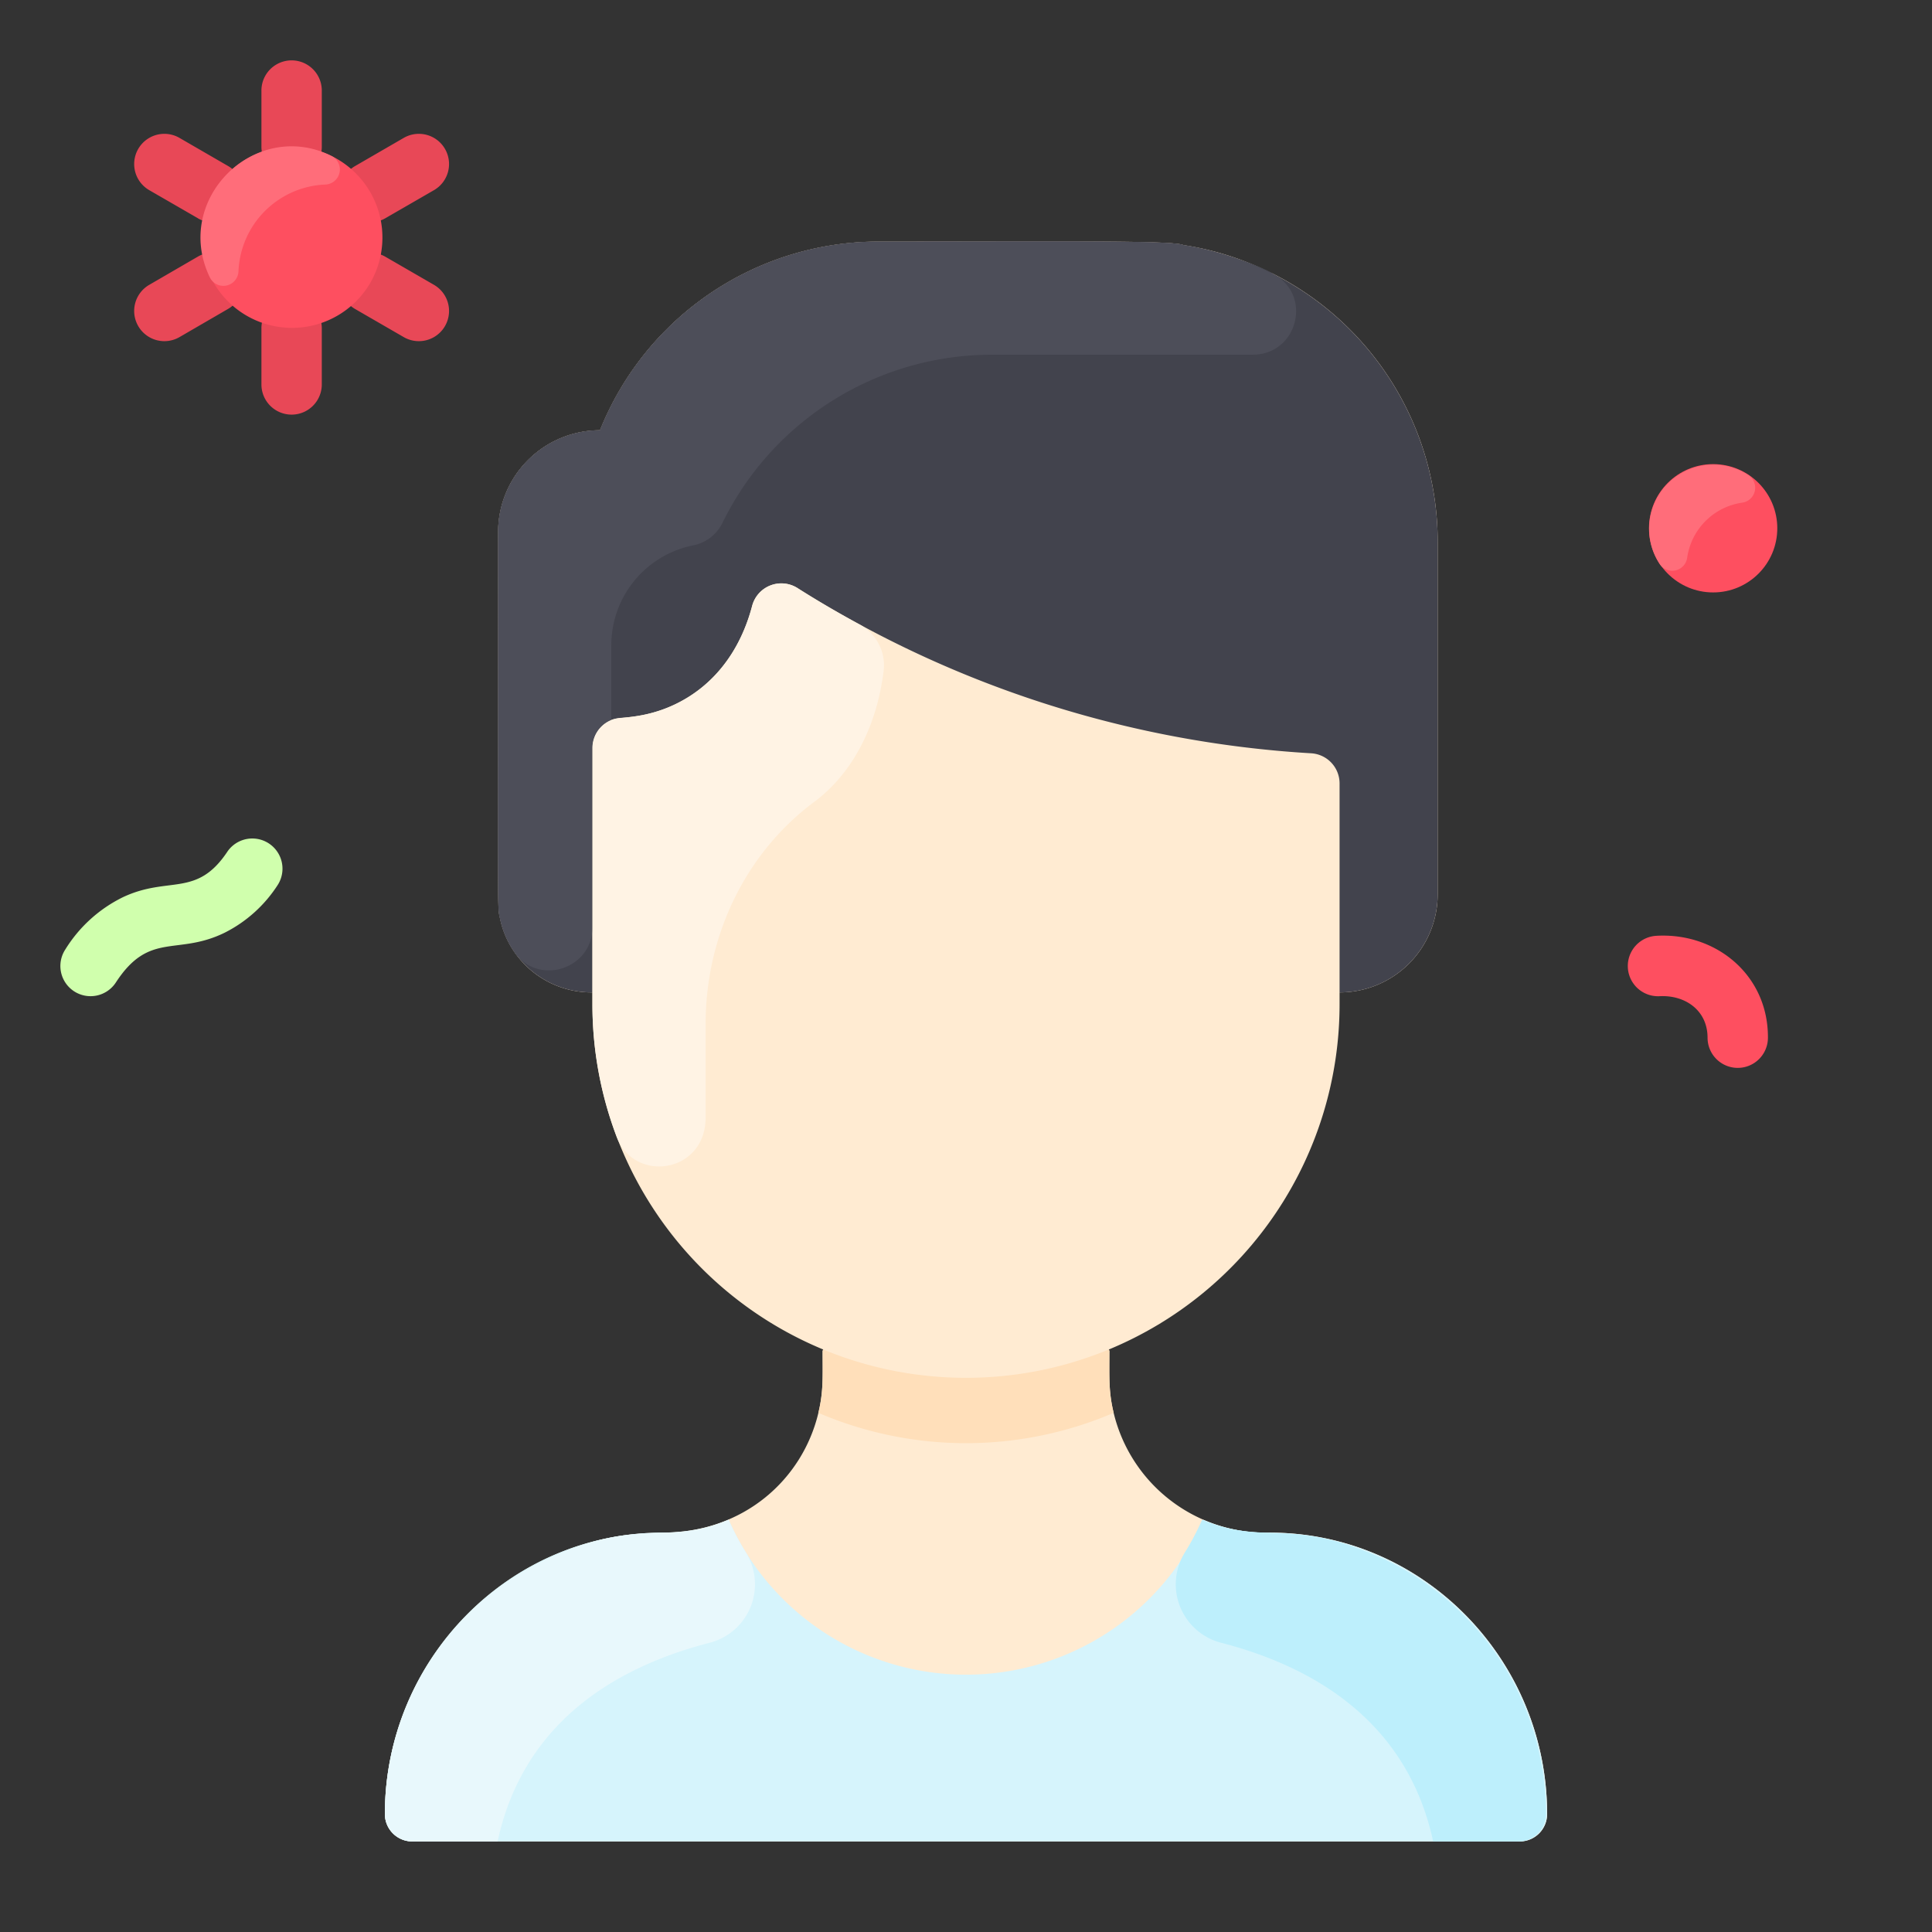 <?xml version="1.0" ?><svg id="Flat" viewBox="0 0 512 512" xmlns="http://www.w3.org/2000/svg"><rect x="0" y="0" width="512" height="512" fill="#333333" stroke="none"/><defs><style>.cls-1{fill:#ffebd2;}.cls-2{fill:#d6f4fc;}.cls-3{fill:#e8f8fc;}.cls-4{fill:#bdeffc;}.cls-5{fill:#ffdfba;}.cls-6{fill:#42434d;}.cls-7{fill:#4d4e59;}.cls-8{fill:#fff3e4;}.cls-9{fill:#fe4f60;}.cls-10{fill:#e84857;}.cls-11{fill:#d0ffad;}.cls-12{fill:#ff6d7a;}</style></defs><title/><g data-name="19. Guy and around the bacteria" id="_19._Guy_and_around_the_bacteria"><path class="cls-1" d="M410,480.74a7.26,7.26,0,0,1-7.26,7.26H109.26a7.26,7.26,0,0,1-7.26-7.26c0-40.8,32.78-74.57,73.5-74.57,21.65,0,37.2-14.17,41.38-31.75h0c1.36-5.63,1.13-9.27,1.13-16.42l.15-.37A99,99,0,0,1,157,266.13V263a24.86,24.86,0,0,1-20.22-10.06s0,0,0,0a24.28,24.28,0,0,1-4.32-9.8c-.64-3.27-.45,4.11-.45-102.12a27,27,0,0,1,27-27,79.55,79.55,0,0,1,73.85-50c47.59,0,78.17-.36,80.72.92a78.76,78.76,0,0,1,21.51,6.52c.09,0,2,1,2.1,1A79.53,79.53,0,0,1,381,143.54V237a26,26,0,0,1-26,26v3.13a99,99,0,0,1-61.15,91.5l.15.37c0,7.15-.23,10.8,1.13,16.42h0a41.43,41.43,0,0,0,40.7,31.75C376.85,405.79,410,439.71,410,480.74Z"/><path class="cls-2" d="M410,480.74a7.26,7.26,0,0,1-7.26,7.26H109.26a7.26,7.26,0,0,1-7.26-7.26c0-41,33.15-74.95,74.18-74.57a41.47,41.47,0,0,0,16.92-3.42h0a68.71,68.71,0,0,0,125.8,0h0a41.47,41.47,0,0,0,16.92,3.42C376.85,405.79,410,439.71,410,480.74Z"/><path class="cls-3" d="M188.05,435.35c-21.56,5.58-48.88,18.83-56.18,52.65H109.26a7.26,7.26,0,0,1-7.26-7.26,74.57,74.57,0,0,1,43.88-68h0c23.82-10.68,30.59-3.08,47.21-10a68.17,68.17,0,0,0,4.63,8.75A16,16,0,0,1,188.05,435.35Z"/><path class="cls-4" d="M409.67,480.74a7.26,7.26,0,0,1-7.26,7.26H379.8c-7.3-33.82-34.62-47.07-56.18-52.65a16,16,0,0,1-9.68-23.84,70.77,70.77,0,0,0,4.63-8.75c16.62,6.92,23.39-.68,47.21,10h0A74.57,74.57,0,0,1,409.67,480.74Z"/><path class="cls-1" d="M162,190.84a4.24,4.24,0,0,1,.71-.22C162.47,190.69,162.23,190.75,162,190.84Z"/><path class="cls-5" d="M295.13,374.42a99.3,99.3,0,0,1-78.26,0c1.36-5.63,1.13-9.27,1.13-16.42l.15-.37a99.17,99.17,0,0,0,75.7,0l.15.37C294,365.15,293.77,368.8,295.13,374.42Z"/><path class="cls-6" d="M381,143.54V237a26,26,0,0,1-26,26V207.63a8,8,0,0,0-7.51-8,286.29,286.29,0,0,1-136.12-43.78,8,8,0,0,0-12.05,4.75c-2.09,7.91-6.79,18-17.32,24.38-9.68,5.83-17.18,4.68-20,5.84a8,8,0,0,0-5,7.4V263a24.86,24.86,0,0,1-20.22-10.06s0,0,0,0a24.25,24.25,0,0,1-4.32-9.8c-.64-3.27-.45,4.11-.45-102.12a27,27,0,0,1,27-27,79.55,79.55,0,0,1,73.85-50c47.59,0,78.17-.36,80.72.92,11,1.66,22.68,6.61,23.61,7.54A79.53,79.53,0,0,1,381,143.54Z"/><path class="cls-1" d="M162,190.84a4.24,4.24,0,0,1,.71-.22C162.47,190.69,162.23,190.75,162,190.84Z"/><path class="cls-7" d="M331.89,94h-69a79.54,79.54,0,0,0-71.48,44.66,11,11,0,0,1-7.81,5.89A27,27,0,0,0,162,171v19.84a8,8,0,0,0-5,7.4v47.49c0,10.83-13.69,15.49-20.22,7.21,0,0,0,0,0,0a24.46,24.46,0,0,1-4.12-8.89c-.9-3.88-.65,3.63-.65-103a27,27,0,0,1,27-27,79.56,79.56,0,0,1,73.85-50c47.27,0,78.16-.36,80.72.92a80.06,80.06,0,0,1,19.68,5.7c.2.08,3.78,1.69,3.93,1.84C348,77.9,344,94.06,331.89,94Z"/><path class="cls-8" d="M234.16,177.88c-1.75,14.18-8,26.89-18.34,34.6C197.36,226.2,187,248.27,187,271.27v24.86c0,14.83-18.87,17.52-23.57,5.18A98.92,98.92,0,0,1,157,266.13V198.24a8,8,0,0,1,7.57-8c16.25-.93,29.85-11.12,34.75-29.64a8,8,0,0,1,12-4.76c5,3.2,10.55,6.45,16.5,9.66A12.3,12.3,0,0,1,234.16,177.88Z"/><circle class="cls-9" cx="454" cy="140" r="17"/><path class="cls-10" d="M107,89.34,94.11,81.89a8,8,0,0,1,8-13.86L115,75.48a8,8,0,1,1-8,13.86Z"/><path class="cls-10" d="M52.45,57.84,39.56,50.4a8,8,0,0,1,8-13.86L60.45,44a8,8,0,1,1-8,13.86Z"/><path class="cls-10" d="M91.18,54.91A8,8,0,0,1,94.11,44L107,36.54a8,8,0,1,1,8,13.86l-12.89,7.44A8,8,0,0,1,91.18,54.91Z"/><path class="cls-10" d="M36.63,86.41a8,8,0,0,1,2.93-10.93L52.45,68a8,8,0,1,1,8,13.86L47.56,89.34A8,8,0,0,1,36.63,86.41Z"/><path class="cls-10" d="M77.28,109.88a8,8,0,0,1-8-8V87a8,8,0,1,1,16,0v14.89A8,8,0,0,1,77.28,109.88Z"/><path class="cls-10" d="M77.28,46.89a8,8,0,0,1-8-8V24a8,8,0,0,1,16,0V38.89A8,8,0,0,1,77.28,46.89Z"/><path class="cls-11" d="M19.63,262.7a8,8,0,0,1-2.33-11.07,37.21,37.21,0,0,1,15.31-13.88c12.2-5.72,19.52.24,27.72-12.16a8,8,0,0,1,13.34,8.82,35.88,35.88,0,0,1-14.16,12.78c-12.64,6.18-19.91-.49-28.81,13.18A8,8,0,0,1,19.63,262.7Z"/><path class="cls-9" d="M460.52,283a8,8,0,0,1-8-8c0-7.3-6-11.33-12.65-11a8,8,0,0,1-.94-16c15.84-.93,29.68,10.4,29.59,27A8,8,0,0,1,460.52,283Z"/><path class="cls-9" d="M98.11,75A24,24,0,1,1,77.28,38.89,24.06,24.06,0,0,1,98.11,75Z"/><path class="cls-12" d="M461.78,133.2a17.21,17.21,0,0,0-14.67,14.66,4,4,0,0,1-7.24,1.68A17,17,0,0,1,463.47,126,4,4,0,0,1,461.78,133.2Z"/><path class="cls-12" d="M87.94,41.38a4,4,0,0,1-1.74,7.53,24,24,0,0,0-23,23,4,4,0,0,1-7.6,1.58C45.6,52.68,67.82,31.21,87.94,41.38Z"/></g></svg>